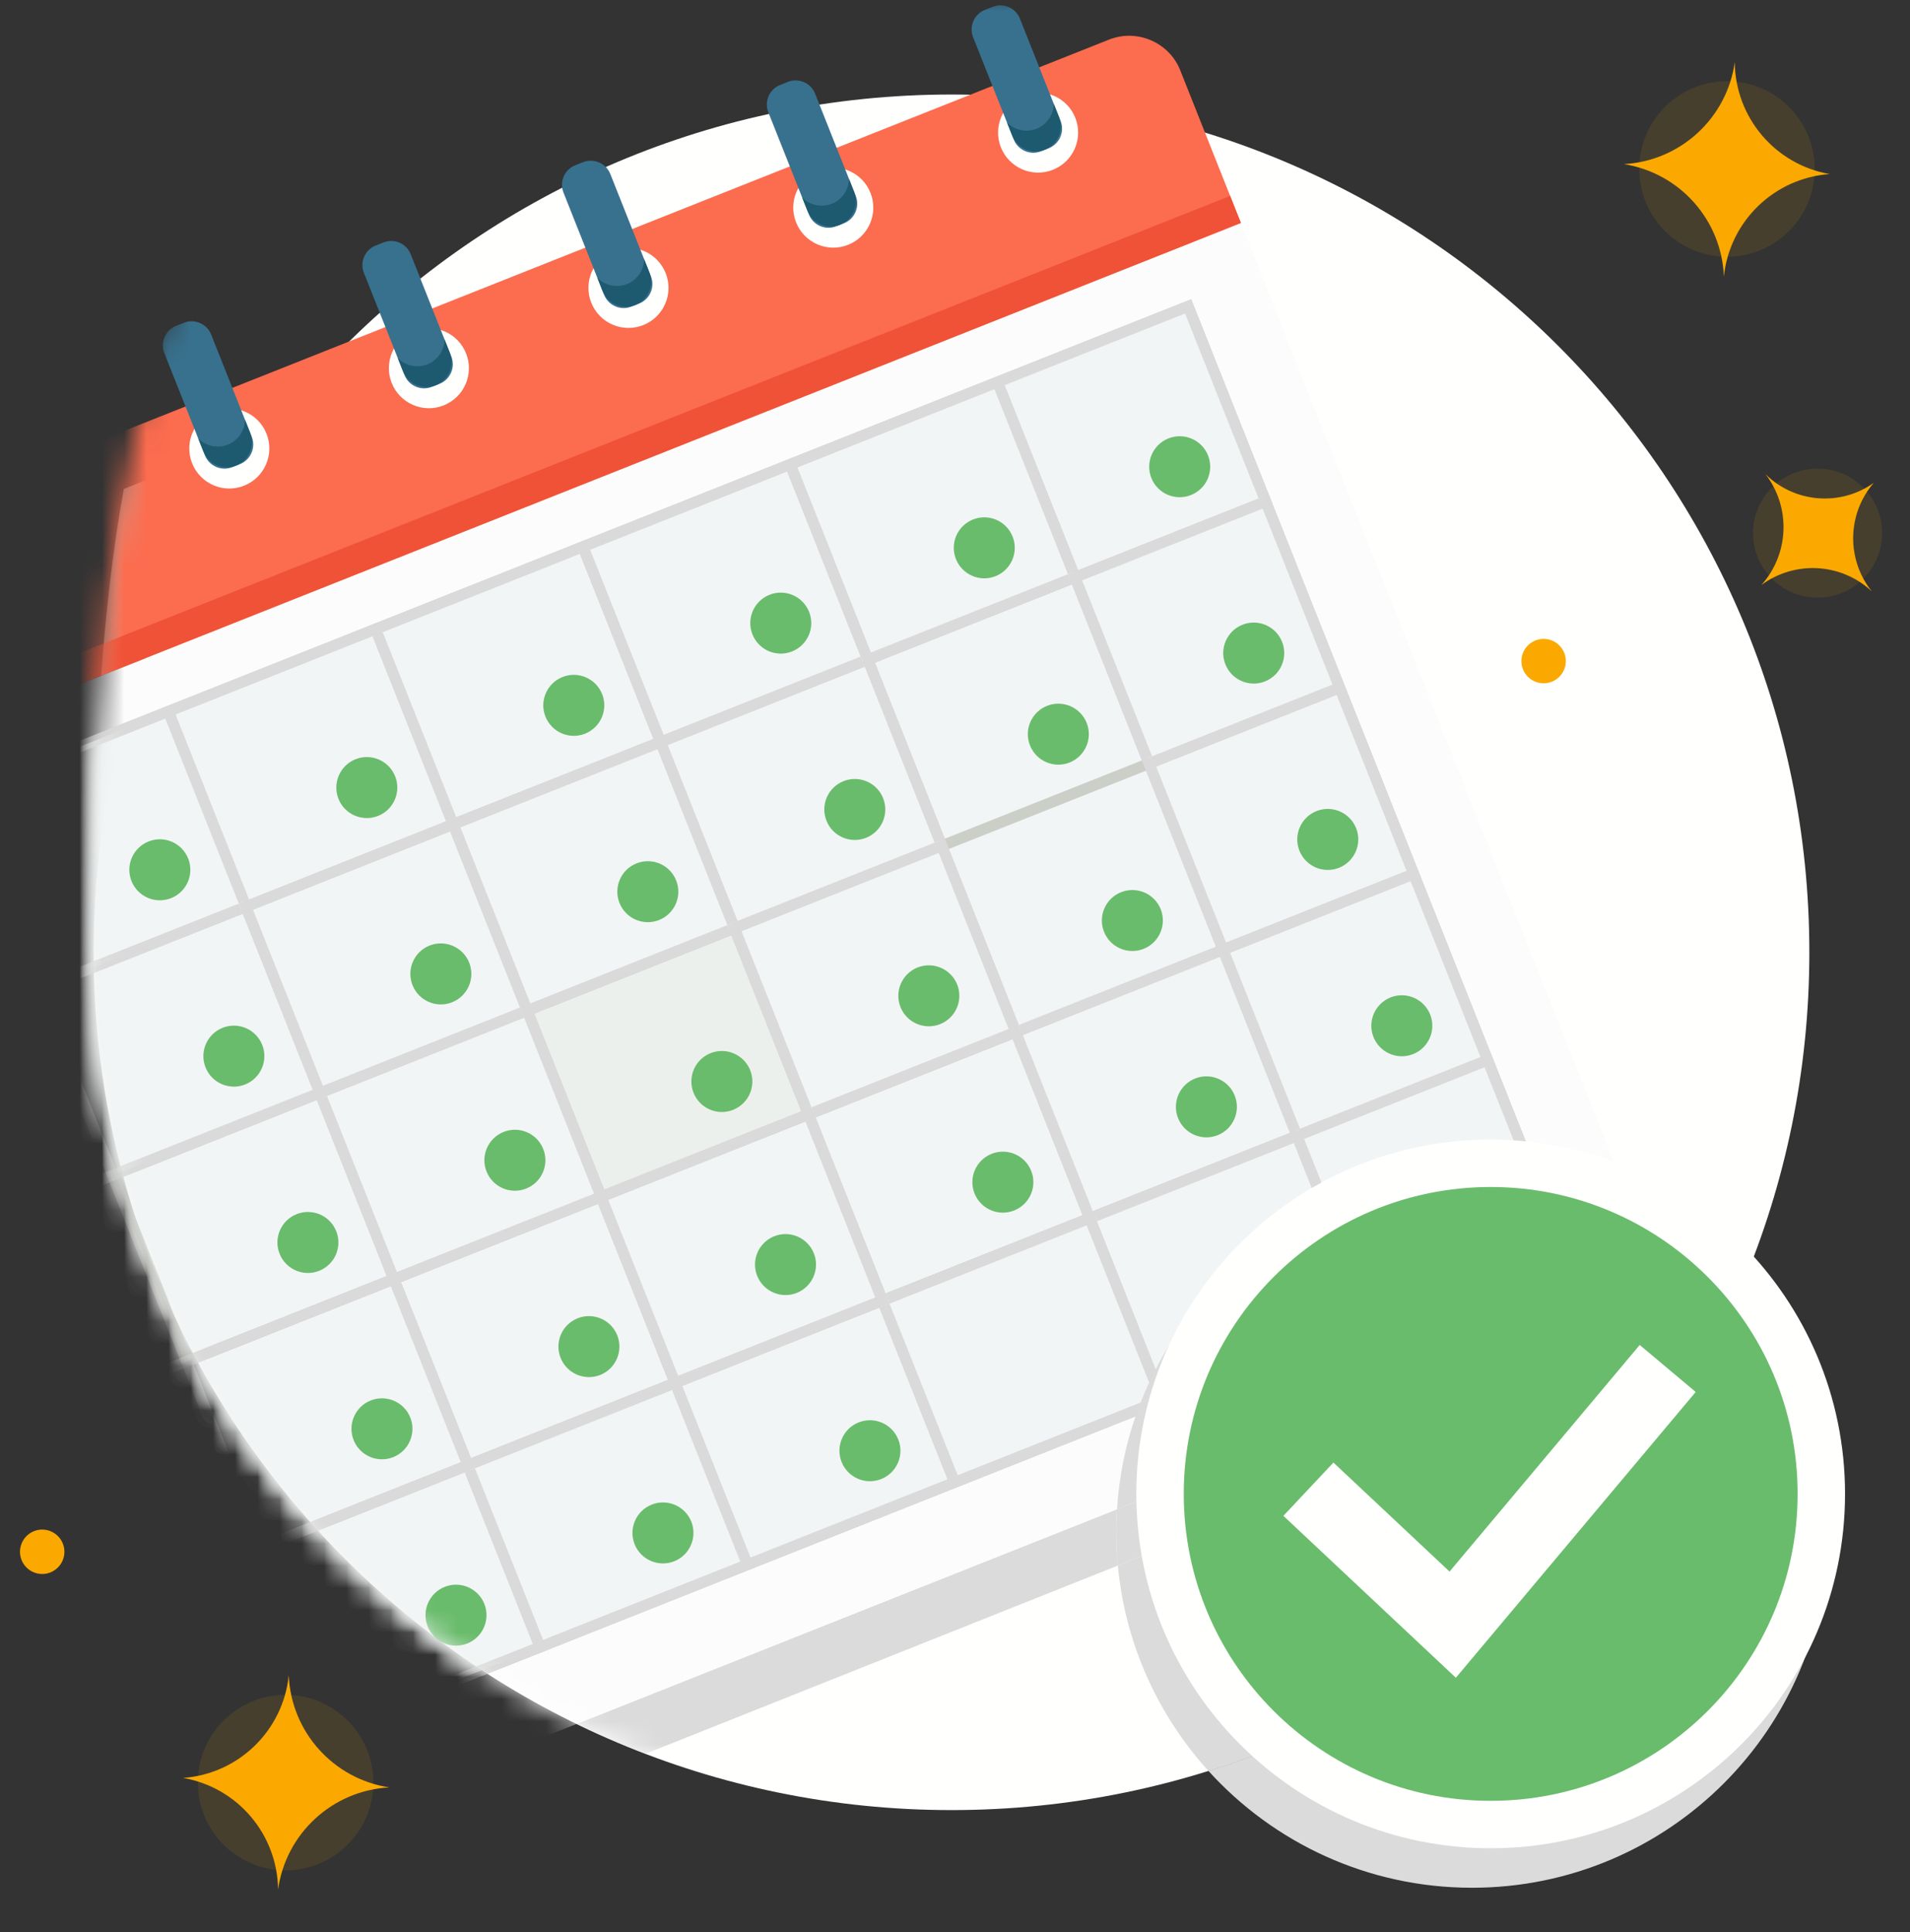 <svg xmlns="http://www.w3.org/2000/svg" xmlns:xlink="http://www.w3.org/1999/xlink" width="86" height="87" viewBox="0 0 86 87">
    <rect x="0" y="0" width="86" height="87" fill="#333333" stroke="none"/>
    <defs>
        <path id="c71anckuma" d="M77.674 33.964l-.061 1.263c-.123 2.53-.238 5.095-.238 7.655 0 21.331-17.294 38.626-38.626 38.626C17.417 81.508.122 64.213.122 42.882l.002-1.203C.14 33.087.42 21.01 4.282 12.559 7.646 5.2 22.088.674 35.246 0h8.325c35.248 1.287 34.938 16.689 34.103 33.965"/>
    </defs>
    <g fill="none" fill-rule="evenodd">
        <g>
            <g transform="translate(-72 -575) translate(72 575)">
                <path fill="#FFFFFE" d="M81.468 42.882c0 21.331-17.293 38.626-38.626 38.626-21.331 0-38.626-17.295-38.626-38.626 0-21.333 17.295-38.626 38.626-38.626 21.333 0 38.626 17.293 38.626 38.626"/>
                <g transform="translate(4.094)">
                    <mask id="m481ikybfb" fill="#fff">
                        <use xlink:href="#c71anckuma"/>
                    </mask>
                    <path fill="#DBDBDB" d="M21.863 77.63L46.2 67.961c-.021.34-.032.68-.032 1.026 0 .509.024 1.013.07 1.51l-21.272 8.479c-1.057-.404-2.093-.853-3.103-1.346z" mask="url(#m481ikybfb)"/>
                    <path fill="#C4C5C0" d="M.462 30.431c.2-2.8.516-5.652 1.018-8.412l6.6-2.623c-2.363 3.081-4.272 6.53-5.627 10.244l-1.991.791M47.215 5.186c-.743-.166-1.492-.311-2.25-.433.234-.071.472-.104.707-.104.561 0 1.107.192 1.543.537" mask="url(#m481ikybfb)"/>
                    <path fill="#C4C5C0" d="M2.453 29.64c1.355-3.713 3.264-7.163 5.627-10.244L44.767 4.822c.065-.026.132-.05.198-.069.758.122 1.507.267 2.25.433.328.26.594.604.758 1.019l1.842 4.62L2.453 29.64" mask="url(#m481ikybfb)"/>
                    <path fill="#FCFCFC" d="M68.688 59.027L.973 85.93c-1.213.48-2.598-.116-3.08-1.329l-18.237-45.904L51.78 10.044l18.238 45.903c.481 1.214-.117 2.599-1.33 3.08" mask="url(#m481ikybfb)"/>
                    <path fill="#FC6C4F" d="M51.78 10.044l-2.732-6.878c-.501-1.26-1.944-1.883-3.205-1.383l-67.536 26.831c-1.557.701-1.885 1.945-1.383 3.205l2.732 6.878L51.78 10.044" mask="url(#m481ikybfb)"/>
                    <path fill="#FFFFFE" d="M7.906 19.53c.368.926-.085 1.973-1.01 2.34-.925.37-1.972-.084-2.34-1.008-.368-.926.085-1.974 1.01-2.342.924-.368 1.973.084 2.34 1.01M16.892 15.915c.368.925-.085 1.972-1.01 2.34-.924.368-1.972-.085-2.34-1.01-.368-.924.084-1.973 1.01-2.34.925-.368 1.973.084 2.34 1.01M25.88 12.3c.366.924-.086 1.973-1.011 2.34-.926.367-1.973-.084-2.34-1.01-.37-.925.084-1.974 1.008-2.34.925-.369 1.974.084 2.342 1.01M35.1 8.683c.368.926-.084 1.975-1.009 2.342-.925.367-1.974-.085-2.34-1.01-.368-.925.084-1.973 1.009-2.341.925-.367 1.973.084 2.34 1.01M44.323 5.304c.367.925-.084 1.974-1.01 2.342-.925.366-1.973-.085-2.341-1.01-.366-.926.084-1.974 1.01-2.34.925-.368 1.973.083 2.341 1.008" mask="url(#m481ikybfb)"/>
                    <path fill="#38718E" d="M6.714 20.898l-.353.14c-.483.19-1.035-.046-1.226-.53L3.305 15.9c-.192-.483.046-1.035.528-1.226l.353-.14c.483-.192 1.035.046 1.227.529l1.83 4.608c.191.482-.047 1.035-.53 1.227M15.7 17.282l-.352.14c-.483.192-1.035-.046-1.226-.528l-1.832-4.61c-.192-.483.047-1.034.529-1.226l.353-.14c.482-.192 1.034.046 1.226.529l1.83 4.609c.193.483-.045 1.035-.528 1.226M24.686 13.667l-.352.14c-.483.192-1.034-.046-1.226-.529L21.277 8.67c-.193-.484.045-1.035.528-1.227l.353-.14c.482-.19 1.034.046 1.227.529l1.83 4.61c.192.483-.045 1.034-.529 1.226M33.909 10.051l-.353.14c-.482.192-1.034-.046-1.226-.529L30.5 5.054c-.192-.482.046-1.034.529-1.227l.352-.14c.483-.19 1.035.046 1.226.53l1.831 4.608c.193.483-.046 1.035-.528 1.226M43.131 6.672l-.352.14c-.483.192-1.035-.046-1.227-.528l-1.832-4.61c-.19-.482.046-1.034.53-1.227l.352-.14c.483-.19 1.034.046 1.226.53l1.832 4.61c.192.482-.046 1.034-.529 1.225" mask="url(#m481ikybfb)"/>
                    <path fill="#1D5A70" d="M6.163 20.021c-.472.188-.994.06-1.331-.277l.233.588c.23.58.892.866 1.472.635.58-.23.866-.893.636-1.472l-.234-.589c-.014.48-.306.93-.776 1.115M15.149 16.407c-.472.186-.993.06-1.33-.278l.232.589c.23.579.893.864 1.473.634.58-.23.866-.892.635-1.472l-.234-.589c-.013.479-.306.928-.776 1.116M24.134 12.791c-.472.188-.992.061-1.33-.278l.232.59c.231.579.894.864 1.474.635.579-.231.866-.893.636-1.473l-.235-.59c-.013.479-.306.93-.777 1.116M33.356 9.175c-.471.188-.991.061-1.331-.277l.235.588c.23.58.893.866 1.473.636.578-.231.866-.893.635-1.473l-.235-.588c-.014.478-.305.928-.777 1.114M42.578 5.797c-.47.188-.991.06-1.33-.28l.234.59c.23.58.893.866 1.473.636.579-.23.865-.893.635-1.473l-.235-.59c-.013.479-.305.93-.777 1.117" mask="url(#m481ikybfb)"/>
                    <path fill="#EF5237" d="M51.777 10.034L51.294 8.822 -20.83 37.476 -20.348 38.688 51.777 10.034" mask="url(#m481ikybfb)"/>
                    <path fill="#ECF0ED" d="M66.139 55.923L2.252 81.304 -14.484 39.177 49.403 13.795 66.139 55.923" mask="url(#m481ikybfb)"/>
                    <path fill="#CCCEC8" d="M66.139 55.923L66.047 55.693 2.39 80.983 -14.164 39.315 49.264 14.117 65.91 56.014 66.139 55.923 66.047 55.693 66.139 55.923 66.369 55.831 49.541 13.475 -14.806 39.038 2.113 81.624 66.46 56.061 66.369 55.831 66.139 55.923" mask="url(#m481ikybfb)"/>
                    <path fill="#F2F5F6" d="M32.307 50.181L35.638 58.565 44.971 54.856 41.64 46.472 32.307 50.181" mask="url(#m481ikybfb)"/>
                    <path fill="#CCCEC8" d="M32.307 50.181L32.077 50.272 35.5 58.885 45.293 54.995 41.779 46.152 31.987 50.042 32.077 50.272 32.307 50.181 32.398 50.409 41.503 46.792 44.651 54.718 35.777 58.245 32.537 50.089 32.307 50.181 32.398 50.409 32.307 50.181" mask="url(#m481ikybfb)"/>
                    <path fill="#F2F5F6" d="M13.64 57.596L16.972 65.982 26.304 62.274 22.973 53.889 13.64 57.596" mask="url(#m481ikybfb)"/>
                    <path fill="#CCCEC8" d="M13.64 57.596L13.41 57.687 16.833 66.302 26.625 62.412 23.111 53.568 13.319 57.459 13.41 57.687 13.64 57.596 13.731 57.826 22.835 54.209 25.984 62.135 17.11 65.66 13.869 57.506 13.64 57.596 13.731 57.826 13.64 57.596" mask="url(#m481ikybfb)"/>
                    <path fill="#F2F5F6" d="M44.971 54.856L54.306 51.149 50.975 42.764 41.64 46.472 44.971 54.856" mask="url(#m481ikybfb)"/>
                    <path fill="#DADADA" d="M44.971 54.856L45.063 55.086 54.626 51.287 51.113 42.444 41.32 46.333 44.833 55.178 45.063 55.086 44.971 54.856 45.201 54.765 41.961 46.61 50.836 43.085 53.984 51.011 44.88 54.628 44.971 54.856 45.201 54.765 44.971 54.856" mask="url(#m481ikybfb)"/>
                    <path fill="#F2F5F6" d="M22.973 53.889L26.304 62.274 35.638 58.565 32.307 50.181 22.973 53.889M41.64 46.472L50.975 42.764 47.643 34.38 38.31 38.087 41.64 46.472" mask="url(#m481ikybfb)"/>
                    <path fill="#DADADA" d="M41.64 46.472L41.732 46.702 51.295 42.903 47.782 34.06 37.989 37.949 41.503 46.792 41.732 46.702 41.64 46.472 41.87 46.381 38.63 38.226 47.505 34.7 50.654 42.626 41.55 46.242 41.64 46.472 41.87 46.381 41.64 46.472" mask="url(#m481ikybfb)"/>
                    <path fill="#F2F5F6" d="M34.979 29.703L38.31 38.087 47.643 34.38 44.311 25.995 34.979 29.703" mask="url(#m481ikybfb)"/>
                    <path fill="#CCCEC8" d="M34.979 29.703L34.749 29.793 38.172 38.408 47.965 34.518 44.45 25.675 34.658 29.564 34.749 29.793 34.979 29.703 35.07 29.932 44.173 26.315 47.323 34.241 38.448 37.766 35.208 29.612 34.979 29.703 35.07 29.932 34.979 29.703" mask="url(#m481ikybfb)"/>
                    <path fill="#F2F5F6" d="M52.895 22.585L49.403 13.795 40.82 17.206 44.311 25.995 52.895 22.585" mask="url(#m481ikybfb)"/>
                    <path fill="#DADADA" d="M52.895 22.585L53.125 22.493 49.541 13.475 40.5 17.067 44.173 26.315 53.217 22.723 53.125 22.493 52.895 22.585 52.804 22.356 44.45 25.675 41.141 17.344 49.264 14.117 52.667 22.676 52.895 22.585 52.804 22.356 52.895 22.585" mask="url(#m481ikybfb)"/>
                    <path fill="#F2F5F6" d="M47.643 34.38L56.227 30.969 52.895 22.585 44.311 25.995 47.643 34.38M4.307 61.305L7.638 69.689 16.972 65.982 13.64 57.596 4.307 61.305" mask="url(#m481ikybfb)"/>
                    <path fill="#F2F5F6" d="M10.308 49.211L0.975 52.92 4.307 61.305 13.64 57.596 10.308 49.211" mask="url(#m481ikybfb)"/>
                    <path fill="#CCCEC8" d="M10.308 49.211L10.217 48.983 0.654 52.782 4.169 61.626 13.96 57.734 10.447 48.891 10.217 48.983 10.308 49.211 10.08 49.303 13.319 57.459 4.445 60.984 1.295 53.059 10.4 49.441 10.308 49.211 10.08 49.303 10.308 49.211" mask="url(#m481ikybfb)"/>
                    <path fill="#ECF0ED" d="M19.643 45.504L22.973 53.889 32.307 50.181 28.976 41.796 19.643 45.504" mask="url(#m481ikybfb)"/>
                    <path fill="#CCCEC8" d="M19.643 45.504L19.413 45.595 22.835 54.209 32.627 50.319 29.114 41.475 19.322 45.366 19.413 45.595 19.643 45.504 19.733 45.734 28.837 42.116 31.987 50.042 23.111 53.568 19.871 45.413 19.643 45.504 19.733 45.734 19.643 45.504" mask="url(#m481ikybfb)"/>
                    <path fill="#F2F5F6" d="M38.31 38.087L34.979 29.703 25.645 33.412 28.976 41.796 38.31 38.087" mask="url(#m481ikybfb)"/>
                    <path fill="#DADADA" d="M38.31 38.087L38.539 37.996 35.117 29.382 25.325 33.273 28.837 42.116 38.63 38.226 38.539 37.996 38.31 38.087 38.219 37.858 29.114 41.475 25.966 33.549 34.84 30.023 38.08 38.179 38.31 38.087 38.219 37.858 38.31 38.087" mask="url(#m481ikybfb)"/>
                    <path fill="#F2F5F6" d="M10.308 49.211L13.64 57.596 22.973 53.889 19.643 45.504 10.308 49.211" mask="url(#m481ikybfb)"/>
                    <path fill="#DADADA" d="M10.308 49.211L10.08 49.303 13.501 57.917 23.294 54.027 19.78 45.184 9.988 49.073 10.08 49.303 10.308 49.211 10.4 49.441 19.504 45.825 22.653 53.751 13.778 57.276 10.538 49.12 10.308 49.211 10.4 49.441 10.308 49.211" mask="url(#m481ikybfb)"/>
                    <path fill="#F2F5F6" d="M32.307 50.181L41.64 46.472 38.31 38.087 28.976 41.796 32.307 50.181M44.311 25.995L40.82 17.206 31.487 20.914 34.979 29.703 44.311 25.995M6.977 40.827L-2.356 44.535.975 52.92 10.308 49.211 6.977 40.827" mask="url(#m481ikybfb)"/>
                    <path fill="#DADADA" d="M6.977 40.827L6.887 40.597 -2.677 44.397 0.837 53.24 10.63 49.35 7.116 40.507 6.887 40.597 6.977 40.827 6.748 40.918 9.988 49.073 1.113 52.6 -2.036 44.674 7.069 41.057 6.977 40.827 6.748 40.918 6.977 40.827" mask="url(#m481ikybfb)"/>
                    <path fill="#F2F5F6" d="M19.643 45.504L16.312 37.118 6.977 40.827 10.308 49.211 19.643 45.504" mask="url(#m481ikybfb)"/>
                    <path fill="#F2F5F6" d="M28.976 41.796L25.645 33.412 16.312 37.118 19.643 45.504 28.976 41.796M7.638 69.689L10.888 77.872 20.223 74.165 16.972 65.982 7.638 69.689" mask="url(#m481ikybfb)"/>
                    <path fill="#DADADA" d="M7.638 69.689L7.409 69.78 10.75 78.192 20.543 74.303 17.11 65.66 7.317 69.552 7.409 69.78 7.638 69.689 7.729 69.919 16.833 66.302 19.901 74.026 11.027 77.551 7.867 69.599 7.638 69.689 7.729 69.919 7.638 69.689" mask="url(#m481ikybfb)"/>
                    <path fill="#F2F5F6" d="M44.971 54.856L48.222 63.041 57.556 59.332 54.306 51.149 44.971 54.856" mask="url(#m481ikybfb)"/>
                    <path fill="#DADADA" d="M44.971 54.856L44.743 54.948 48.084 63.361 57.877 59.469 54.444 50.829 44.651 54.718 44.743 54.948 44.971 54.856 45.063 55.086 54.167 51.47 57.236 59.194 48.361 62.719 45.201 54.765 44.971 54.856 45.063 55.086 44.971 54.856" mask="url(#m481ikybfb)"/>
                    <path fill="#F2F5F6" d="M26.304 62.274L29.556 70.456 38.89 66.747 35.638 58.565 26.304 62.274" mask="url(#m481ikybfb)"/>
                    <path fill="#DADADA" d="M26.304 62.274L26.075 62.365 29.417 70.776 39.21 66.886 35.777 58.245 25.984 62.135 26.075 62.365 26.304 62.274 26.395 62.503 35.5 58.885 38.569 66.609 29.694 70.136 26.534 62.183 26.304 62.274 26.395 62.503 26.304 62.274" mask="url(#m481ikybfb)"/>
                    <path fill="#F2F5F6" d="M16.972 65.982L20.223 74.165 29.556 70.456 26.304 62.274 16.972 65.982M35.638 58.565L38.89 66.747 48.222 63.041 44.971 54.856 35.638 58.565" mask="url(#m481ikybfb)"/>
                    <path fill="#DADADA" d="M35.638 58.565L35.408 58.656 38.752 67.068 48.542 63.178 45.11 54.536 35.317 58.427 35.408 58.656 35.638 58.565 35.73 58.795 44.833 55.178 47.902 62.902 39.028 66.427 35.867 58.474 35.638 58.565 35.73 58.795 35.638 58.565" mask="url(#m481ikybfb)"/>
                    <path fill="#F2F5F6" d="M47.643 34.38L50.975 42.764 59.558 39.354 56.227 30.969 47.643 34.38" mask="url(#m481ikybfb)"/>
                    <path fill="#F2F5F6" d="M54.306 51.149L62.889 47.739 59.558 39.354 50.975 42.764 54.306 51.149" mask="url(#m481ikybfb)"/>
                    <path fill="#DADADA" d="M54.306 51.149L54.397 51.379 63.209 47.877 59.695 39.034 50.654 42.626 54.167 51.47 54.397 51.379 54.306 51.149 54.534 51.059 51.295 42.903 59.419 39.675 62.568 47.601 54.214 50.92 54.306 51.149 54.534 51.059 54.306 51.149" mask="url(#m481ikybfb)"/>
                    <path fill="#F2F5F6" d="M57.556 59.332L66.139 55.923 62.889 47.739 54.306 51.149 57.556 59.332" mask="url(#m481ikybfb)"/>
                    <path fill="#DADADA" d="M57.556 59.332L57.647 59.561 66.46 56.061 63.026 47.418 53.985 51.011 57.418 59.652 57.647 59.561 57.556 59.332 57.785 59.241 54.626 51.287 62.75 48.06 65.819 55.784 57.465 59.102 57.556 59.332 57.785 59.241 57.556 59.332" mask="url(#m481ikybfb)"/>
                    <path fill="#F2F5F6" d="M16.312 37.118L12.82 28.33 3.486 32.037 6.977 40.827 16.312 37.118" mask="url(#m481ikybfb)"/>
                    <path fill="#DADADA" d="M16.312 37.118L16.54 37.027 12.958 28.01 3.166 31.899 6.84 41.147 16.632 37.257 16.54 37.027 16.312 37.118 16.22 36.889 7.116 40.507 3.807 32.176 12.681 28.651 16.082 37.21 16.312 37.118 16.22 36.889 16.312 37.118" mask="url(#m481ikybfb)"/>
                    <path fill="#FFFFFE" d="M-0.999 73.12L2.252 81.304 10.888 77.872 7.638 69.689 -0.999 73.12" mask="url(#m481ikybfb)"/>
                    <path fill="#CCCEC8" d="M-0.999 73.12L-1.228 73.211 2.113 81.624 11.209 78.01 7.776 69.369 -1.32 72.983 -1.228 73.211 -0.999 73.12 -0.908 73.35 7.5 70.01 10.568 77.734 2.39 80.983 -0.77 73.03 -0.999 73.12 -0.908 73.35 -0.999 73.12" mask="url(#m481ikybfb)"/>
                    <path fill="#F2F5F6" d="M34.979 29.703L31.487 20.914 22.153 24.622 25.645 33.412 34.979 29.703" mask="url(#m481ikybfb)"/>
                    <path fill="#F2F5F6" d="M25.645 33.412L22.153 24.622 12.82 28.33 16.312 37.118 25.645 33.412" mask="url(#m481ikybfb)"/>
                    <path fill="#DADADA" d="M35.208 29.612L31.625 20.593 21.833 24.484 25.507 33.732 35.299 29.84 35.208 29.612 34.979 29.703 34.888 29.473 25.783 33.09 22.474 24.759 31.348 21.235 34.749 29.793 34.979 29.703 34.888 29.473 34.979 29.703z" mask="url(#m481ikybfb)"/>
                    <path fill="#DADADA" d="M25.645 33.412L25.875 33.32 22.292 24.301 12.499 28.192 16.173 37.439 25.966 33.549 25.875 33.32 25.645 33.412 25.555 33.182 16.45 36.798 13.14 28.468 22.016 24.942 25.416 33.502 25.645 33.412 25.555 33.182 25.645 33.412" mask="url(#m481ikybfb)"/>
                    <path fill="#F2F5F6" d="M6.977 40.827L3.486 32.037 -5.847 35.746 -2.356 44.535 6.977 40.827" mask="url(#m481ikybfb)"/>
                    <path fill="#FFFFFE" d="M-2.356 44.535L-10.993 47.966 -7.663 56.351 0.975 52.92 -2.356 44.535" mask="url(#m481ikybfb)"/>
                    <path fill="#CCCEC8" d="M-2.356 44.535L-2.447 44.306 -11.314 47.828 -7.8 56.672 1.295 53.059 -2.217 44.214 -2.447 44.306 -2.356 44.535 -2.586 44.627 0.654 52.782 -7.524 56.031 -10.673 48.105 -2.265 44.764 -2.356 44.535 -2.586 44.627 -2.356 44.535" mask="url(#m481ikybfb)"/>
                    <path fill="#FFFFFE" d="M4.307 61.305L-4.332 64.736 -0.999 73.12 7.638 69.689 4.307 61.305" mask="url(#m481ikybfb)"/>
                    <path fill="#CCCEC8" d="M4.307 61.305L4.216 61.076 -4.652 64.598 -1.138 73.441 7.959 69.828 4.445 60.984 4.216 61.076 4.307 61.305 4.078 61.396 7.317 69.552 -0.861 72.8 -4.01 64.874 4.398 61.534 4.307 61.305 4.078 61.396 4.307 61.305" mask="url(#m481ikybfb)"/>
                    <path fill="#FFFFFE" d="M0.975 52.92L-7.663 56.351 -4.332 64.736 4.307 61.305 0.975 52.92" mask="url(#m481ikybfb)"/>
                    <path fill="#CCCEC8" d="M0.975 52.92L0.884 52.69 -7.983 56.212 -4.47 65.057 4.628 61.443 1.113 52.6 0.884 52.69 0.975 52.92 0.745 53.011 3.986 61.166 -4.193 64.415 -7.341 56.489 1.066 53.15 0.975 52.92 0.745 53.011 0.975 52.92" mask="url(#m481ikybfb)"/>
                    <path fill="#5DB570" d="M1.726 59.144c.281.705-.063 1.502-.767 1.783-.706.28-1.505-.064-1.784-.77-.28-.704.064-1.502.768-1.782.706-.28 1.505.064 1.783.769M5.06 67.535c.28.705-.064 1.504-.768 1.784s-1.504-.065-1.784-.77c-.28-.704.064-1.503.77-1.783.705-.28 1.503.063 1.782.77M8.394 75.926c.28.705-.064 1.503-.768 1.783-.705.281-1.503-.064-1.784-.769-.28-.704.064-1.503.77-1.783.704-.28 1.503.064 1.782.769" mask="url(#m481ikybfb)"/>
                    <path fill="#69BC6B" d="M4.38 38.66c.279.704-.065 1.503-.77 1.783-.705.28-1.503-.064-1.783-.77-.281-.704.065-1.503.769-1.783.705-.28 1.503.064 1.783.77M7.713 47.05c.279.706-.065 1.503-.77 1.784-.705.28-1.502-.065-1.783-.77-.28-.705.065-1.502.77-1.783.705-.279 1.502.065 1.783.77M11.046 55.441c.28.705-.064 1.504-.769 1.784-.705.28-1.503-.064-1.783-.77-.28-.705.065-1.503.77-1.783.703-.28 1.502.064 1.782.77M14.38 63.833c.28.705-.065 1.502-.77 1.783-.704.279-1.502-.065-1.782-.77-.28-.703.064-1.502.769-1.783.704-.28 1.503.065 1.783.77M17.714 72.223c.28.705-.065 1.504-.77 1.784-.705.28-1.502-.064-1.783-.77-.279-.704.065-1.503.77-1.781.704-.281 1.502.063 1.783.767M13.698 34.957c.28.705-.063 1.503-.768 1.783-.706.28-1.505-.064-1.784-.769-.28-.705.065-1.503.768-1.783.705-.281 1.505.065 1.784.769M17.032 43.348c.28.704-.064 1.503-.77 1.784-.704.28-1.503-.065-1.782-.77-.28-.705.063-1.503.768-1.784.706-.278 1.504.066 1.784.77M20.366 51.74c.28.705-.064 1.502-.77 1.782-.704.28-1.503-.064-1.783-.769-.28-.704.064-1.502.77-1.783.705-.28 1.503.064 1.783.77M23.699 60.13c.28.705-.065 1.503-.768 1.784-.705.28-1.504-.065-1.784-.77-.28-.705.063-1.503.77-1.783.704-.28 1.503.065 1.782.77M27.034 68.521c.278.706-.066 1.504-.77 1.783-.705.28-1.503-.064-1.784-.768-.28-.705.064-1.504.77-1.784.705-.28 1.503.064 1.784.769M23.018 31.254c.28.705-.065 1.504-.77 1.784-.704.28-1.502-.065-1.783-.77-.28-.704.065-1.503.77-1.783.704-.28 1.502.065 1.783.77M26.351 39.645c.281.706-.065 1.505-.769 1.783-.704.281-1.503-.063-1.783-.768-.28-.705.064-1.504.769-1.783.705-.28 1.503.064 1.783.768M29.685 48.192c.28.705-.065 1.503-.77 1.784-.705.28-1.502-.064-1.783-.77-.279-.705.065-1.503.77-1.783.705-.28 1.502.065 1.783.77M32.551 56.437c.28.704-.065 1.502-.77 1.783-.704.28-1.502-.065-1.783-.77-.28-.704.065-1.503.77-1.782.705-.28 1.503.064 1.783.769M36.352 64.82c.28.704-.064 1.502-.77 1.782-.705.28-1.502-.064-1.782-.769-.28-.705.064-1.502.769-1.783.705-.28 1.502.065 1.783.77M32.337 27.552c.28.705-.064 1.504-.769 1.783-.705.281-1.504-.064-1.783-.77-.28-.703.064-1.502.768-1.782.706-.28 1.504.064 1.784.769M35.67 35.944c.28.704-.063 1.503-.768 1.782-.705.28-1.504-.064-1.783-.768-.281-.705.063-1.504.768-1.783.705-.281 1.504.063 1.784.769M39.005 44.334c.279.705-.065 1.504-.77 1.783-.705.281-1.503-.064-1.784-.768-.28-.705.065-1.504.77-1.784.705-.28 1.503.065 1.784.769M42.338 52.726c.28.704-.064 1.503-.77 1.782-.704.28-1.503-.063-1.783-.768-.28-.706.066-1.505.77-1.783.704-.281 1.503.064 1.783.769M41.5 24.161c.28.705-.064 1.504-.768 1.784-.705.28-1.504-.064-1.784-.77-.28-.705.064-1.503.77-1.783.704-.28 1.503.065 1.781.77M44.835 32.553c.28.705-.066 1.502-.77 1.783-.704.279-1.503-.065-1.783-.77-.28-.704.063-1.502.77-1.783.704-.28 1.503.065 1.783.77M48.169 40.943c.278.705-.066 1.503-.77 1.784-.705.28-1.503-.064-1.784-.77-.28-.705.065-1.503.77-1.782.705-.28 1.503.064 1.784.768M51.501 49.335c.28.705-.064 1.503-.768 1.783-.705.28-1.504-.065-1.784-.77-.28-.703.064-1.502.77-1.783.704-.28 1.503.064 1.782.77M50.3 20.51c.279.705-.065 1.504-.77 1.782-.705.281-1.502-.063-1.783-.767-.28-.706.065-1.505.77-1.784.704-.28 1.502.063 1.783.768M53.633 28.9c.28.706-.064 1.504-.769 1.784-.705.28-1.504-.064-1.783-.769-.281-.705.065-1.503.769-1.783.704-.281 1.503.065 1.783.769M56.967 37.292c.28.704-.065 1.504-.77 1.784-.705.28-1.503-.064-1.783-.77-.28-.705.065-1.503.77-1.783.704-.28 1.502.064 1.783.77M60.301 45.684c.28.705-.065 1.502-.77 1.783-.705.279-1.503-.065-1.783-.77-.28-.705.065-1.502.77-1.783.703-.28 1.502.064 1.783.77" mask="url(#m481ikybfb)"/>
                    <path fill="#DADADA" d="M47.643 34.38L47.735 34.61 56.547 31.108 53.034 22.265 43.991 25.857 47.505 34.7 47.735 34.61 47.643 34.38 47.873 34.288 44.632 26.134 52.757 22.905 55.905 30.831 47.552 34.151 47.643 34.38 47.873 34.288 47.643 34.38" mask="url(#m481ikybfb)"/>
                    <path fill="#DADADA" d="M47.643 34.38L47.415 34.471 50.836 43.085 59.878 39.492 56.365 30.649 47.323 34.241 47.415 34.471 47.643 34.38 47.735 34.61 56.088 31.291 59.237 39.216 51.113 42.444 47.873 34.288 47.643 34.38 47.735 34.61 47.643 34.38M44.311 25.995L44.541 25.904 40.958 16.886 31.165 20.776 34.841 30.023 44.632 26.134 44.541 25.904 44.311 25.995 44.22 25.765 35.117 29.382 31.807 21.053 40.681 17.526 44.082 26.086 44.311 25.995 44.22 25.765 44.311 25.995M22.973 53.889L22.744 53.98 26.165 62.594 35.958 58.704 32.445 49.859 22.653 53.751 22.744 53.98 22.973 53.889 23.064 54.118 32.169 50.501 35.317 58.427 26.442 61.953 23.203 53.798 22.973 53.889 23.064 54.118 22.973 53.889" mask="url(#m481ikybfb)"/>
                    <path fill="#DADADA" d="M32.307 50.181L32.398 50.409 41.961 46.61 38.448 37.766 28.656 41.657 32.169 50.501 32.398 50.409 32.307 50.181 32.537 50.089 29.297 41.934 38.172 38.408 41.32 46.334 32.216 49.951 32.307 50.181 32.537 50.089 32.307 50.181" mask="url(#m481ikybfb)"/>
                    <path fill="#DADADA" d="M28.976 41.796L29.206 41.705 25.783 33.09 15.99 36.98 19.504 45.825 29.297 41.934 29.206 41.705 28.976 41.796 28.885 41.566 19.78 45.184 16.632 37.257 25.507 33.732 28.747 41.886 28.976 41.796 28.885 41.566 28.976 41.796M4.307 61.305L4.078 61.396 7.5 70.01 17.292 66.119 13.778 57.276 3.986 61.166 4.078 61.396 4.307 61.305 4.398 61.534 13.501 57.917 16.651 65.843 7.776 69.369 4.536 61.213 4.307 61.305 4.398 61.534 4.307 61.305" mask="url(#m481ikybfb)"/>
                    <path fill="#DADADA" d="M19.643 45.504L19.871 45.413 16.45 36.798 6.657 40.688 10.17 49.532 19.963 45.642 19.871 45.413 19.643 45.504 19.551 45.275 10.447 48.891 7.298 40.965 16.173 37.439 19.413 45.595 19.643 45.504 19.551 45.275 19.643 45.504M16.972 65.982L16.742 66.072 20.084 74.485 29.876 70.594 26.442 61.953 16.651 65.843 16.742 66.072 16.972 65.982 17.063 66.21 26.165 62.594 29.236 70.317 20.36 73.843 17.201 65.89 16.972 65.982 17.063 66.21 16.972 65.982" mask="url(#m481ikybfb)"/>
                    <path fill="#DADADA" d="M6.977 40.827L7.207 40.736 3.624 31.717 -6.169 35.608 -2.494 44.856 7.298 40.965 7.207 40.736 6.977 40.827 6.887 40.597 -2.217 44.214 -5.527 35.885 3.348 32.359 6.748 40.918 6.977 40.827 6.887 40.597 6.977 40.827" mask="url(#m481ikybfb)"/>
                </g>
                <path fill="#DBDBDB" d="M66.28 85.005c-4.706 0-8.938-2.029-11.868-5.26 10.7-3.355 19.393-11.237 23.838-21.403 2.519 2.83 4.05 6.558 4.05 10.645 0 8.846-7.173 16.018-16.02 16.018"/>
                <path fill="#DBDBDB" d="M50.331 70.497l21.08-8.402c1.115-.443 1.986-1.433 1.604-3.176 1.055-.556 1.546-1.838 1.096-2.972l-.475-1.193c1.752.906 3.315 2.128 4.614 3.588C73.805 68.508 65.11 76.39 54.412 79.745c-2.262-2.494-3.748-5.703-4.08-9.248z"/>
                <path fill="#DBDBDB" d="M50.262 68.987c0-.345.01-.686.032-1.026l22.488-8.934c.081-.032.158-.068.233-.108.382 1.743-.49 2.733-1.604 3.176l-21.08 8.402c-.046-.497-.069-1.001-.069-1.51z"/>
                <path fill="#DBDBDB" d="M50.294 67.961c.092-1.455.378-2.858.833-4.183l19.142-7.604.284-.113-1.104-2.779c1.48.297 2.885.797 4.187 1.472l.475 1.193c.45 1.134-.041 2.416-1.096 2.972-.075.04-.152.076-.233.108l-22.488 8.934"/>
                <path fill="#A4A7A3" d="M51.127 63.778l1.05-.417.003-.001.456-.182 9.21-3.658 8.423-3.346-19.142 7.604m19.426-7.717l-.09-.23.09.23m-.09-.23l-.151-.377.15.377"/>
                <path fill="#DBDBDB" d="M52.454 62.72l-.421-1.062c1.614-3.133 4.232-5.664 7.427-7.17l1.87 4.706-8.876 3.525"/>
                <path fill="#A4A7A3" d="M52.636 63.178l-.603-1.52.421 1.061 8.876-3.525.181.458.23-.09.105-.042-9.21 3.658m8.053-5.594l-1.23-3.095v-.001l1.23 3.096"/>
                <path fill="#DBDBDB" d="M51.74 62.258l.255.644-.64.254c.12-.305.248-.605.385-.898z"/>
                <path fill="#DBDBDB" d="M51.127 63.777c.073-.209.148-.416.229-.621l.64-.254-.256-.644c.093-.203.191-.403.293-.6l.603 1.52-.456.182h-.002l-1.051.417"/>
                <path fill="#B9BDBA" d="M61.788 59.011l-1.878-4.726c1.953-.847 4.107-1.317 6.37-1.317.884 0 1.752.072 2.597.21l1.035 2.606-8.124 3.227"/>
                <path fill="#A4A7A3" d="M61.511 59.652l-2.051-5.164c.15-.07.299-.138.45-.203l1.878 4.726 8.124-3.227-1.035-2.607c.192.031.382.067.572.105l1.104 2.779-.284.113-8.423 3.346-.105.041-.23.091m.14-.32l.228-.091-.229.09"/>
                <path fill="#69BC6B" d="M67.121 82.16c-8.223 0-14.889-6.667-14.889-14.89 0-8.221 6.666-14.887 14.889-14.887 8.222 0 14.887 6.666 14.887 14.887 0 8.223-6.665 14.89-14.887 14.89z"/>
                <path fill="#FFFFFE" d="M82.008 67.27H80.94c0 3.82-1.546 7.269-4.048 9.773-2.504 2.503-5.952 4.047-9.771 4.048-3.82 0-7.268-1.545-9.773-4.048-2.503-2.504-4.047-5.953-4.048-9.773.001-3.818 1.545-7.267 4.048-9.77 2.505-2.504 5.953-4.048 9.773-4.05 3.819.002 7.267 1.546 9.771 4.05 2.502 2.503 4.048 5.952 4.048 9.77h2.135c0-8.81-7.142-15.954-15.954-15.955-8.813.001-15.956 7.144-15.957 15.955.001 8.813 7.144 15.956 15.957 15.957 8.812-.001 15.953-7.144 15.954-15.957h-1.067"/>
                <path fill="#FFFFFE" d="M57.786 68.258L65.552 75.549 76.351 62.68 73.83 60.564 65.268 70.768 60.039 65.859 57.786 68.258"/>
                <g fill="#FBA900" fill-rule="nonzero" opacity=".1" transform="translate(71.607 1.958)">
                    <circle cx="6.153" cy="5.652" r="3.951" transform="rotate(-46.31 6.153 5.652)"/>
                </g>
                <path fill="#FBA900" fill-rule="nonzero" d="M78.11 2.787c.015 2.496 1.814 4.623 4.273 5.051-2.497.179-4.505 2.124-4.763 4.614-.102-2.547-1.99-4.667-4.507-5.062 2.553-.14 4.649-2.07 4.998-4.603z"/>
                <g fill="#FBA900" fill-rule="nonzero" opacity=".1" transform="translate(76.947 19.222)">
                    <circle cx="4.891" cy="4.785" r="2.905" transform="rotate(-46.31 4.891 4.785)"/>
                </g>
                <path fill="#FBA900" fill-rule="nonzero" d="M79.5 21.358c1.314 1.292 3.367 1.454 4.869.385-1.204 1.396-1.24 3.453-.086 4.89-1.37-1.287-3.466-1.408-4.976-.288 1.255-1.4 1.336-3.495.192-4.987z"/>
                <circle cx="69.503" cy="29.769" r="1" fill="#FBA900" fill-rule="nonzero" transform="rotate(-46.31 69.503 29.769)"/>
                <g fill="#FBA900" fill-rule="nonzero" opacity=".1" transform="translate(6.465 74.575)">
                    <circle cx="6.395" cy="5.695" r="3.951" transform="rotate(-37.91 6.395 5.695)"/>
                </g>
                <path fill="#FBA900" fill-rule="nonzero" d="M8.249 80.06c2.496-.183 4.5-2.133 4.752-4.623.108 2.55 2.005 4.665 4.528 5.05-2.557.136-4.659 2.067-5.009 4.604-.025-2.488-1.821-4.603-4.271-5.03z"/>
                <circle cx="1.9" cy="69.877" r="1" fill="#FBA900" fill-rule="nonzero" transform="rotate(-37.91 1.9 69.877)"/>
            </g>
        </g>
    </g>
</svg>
